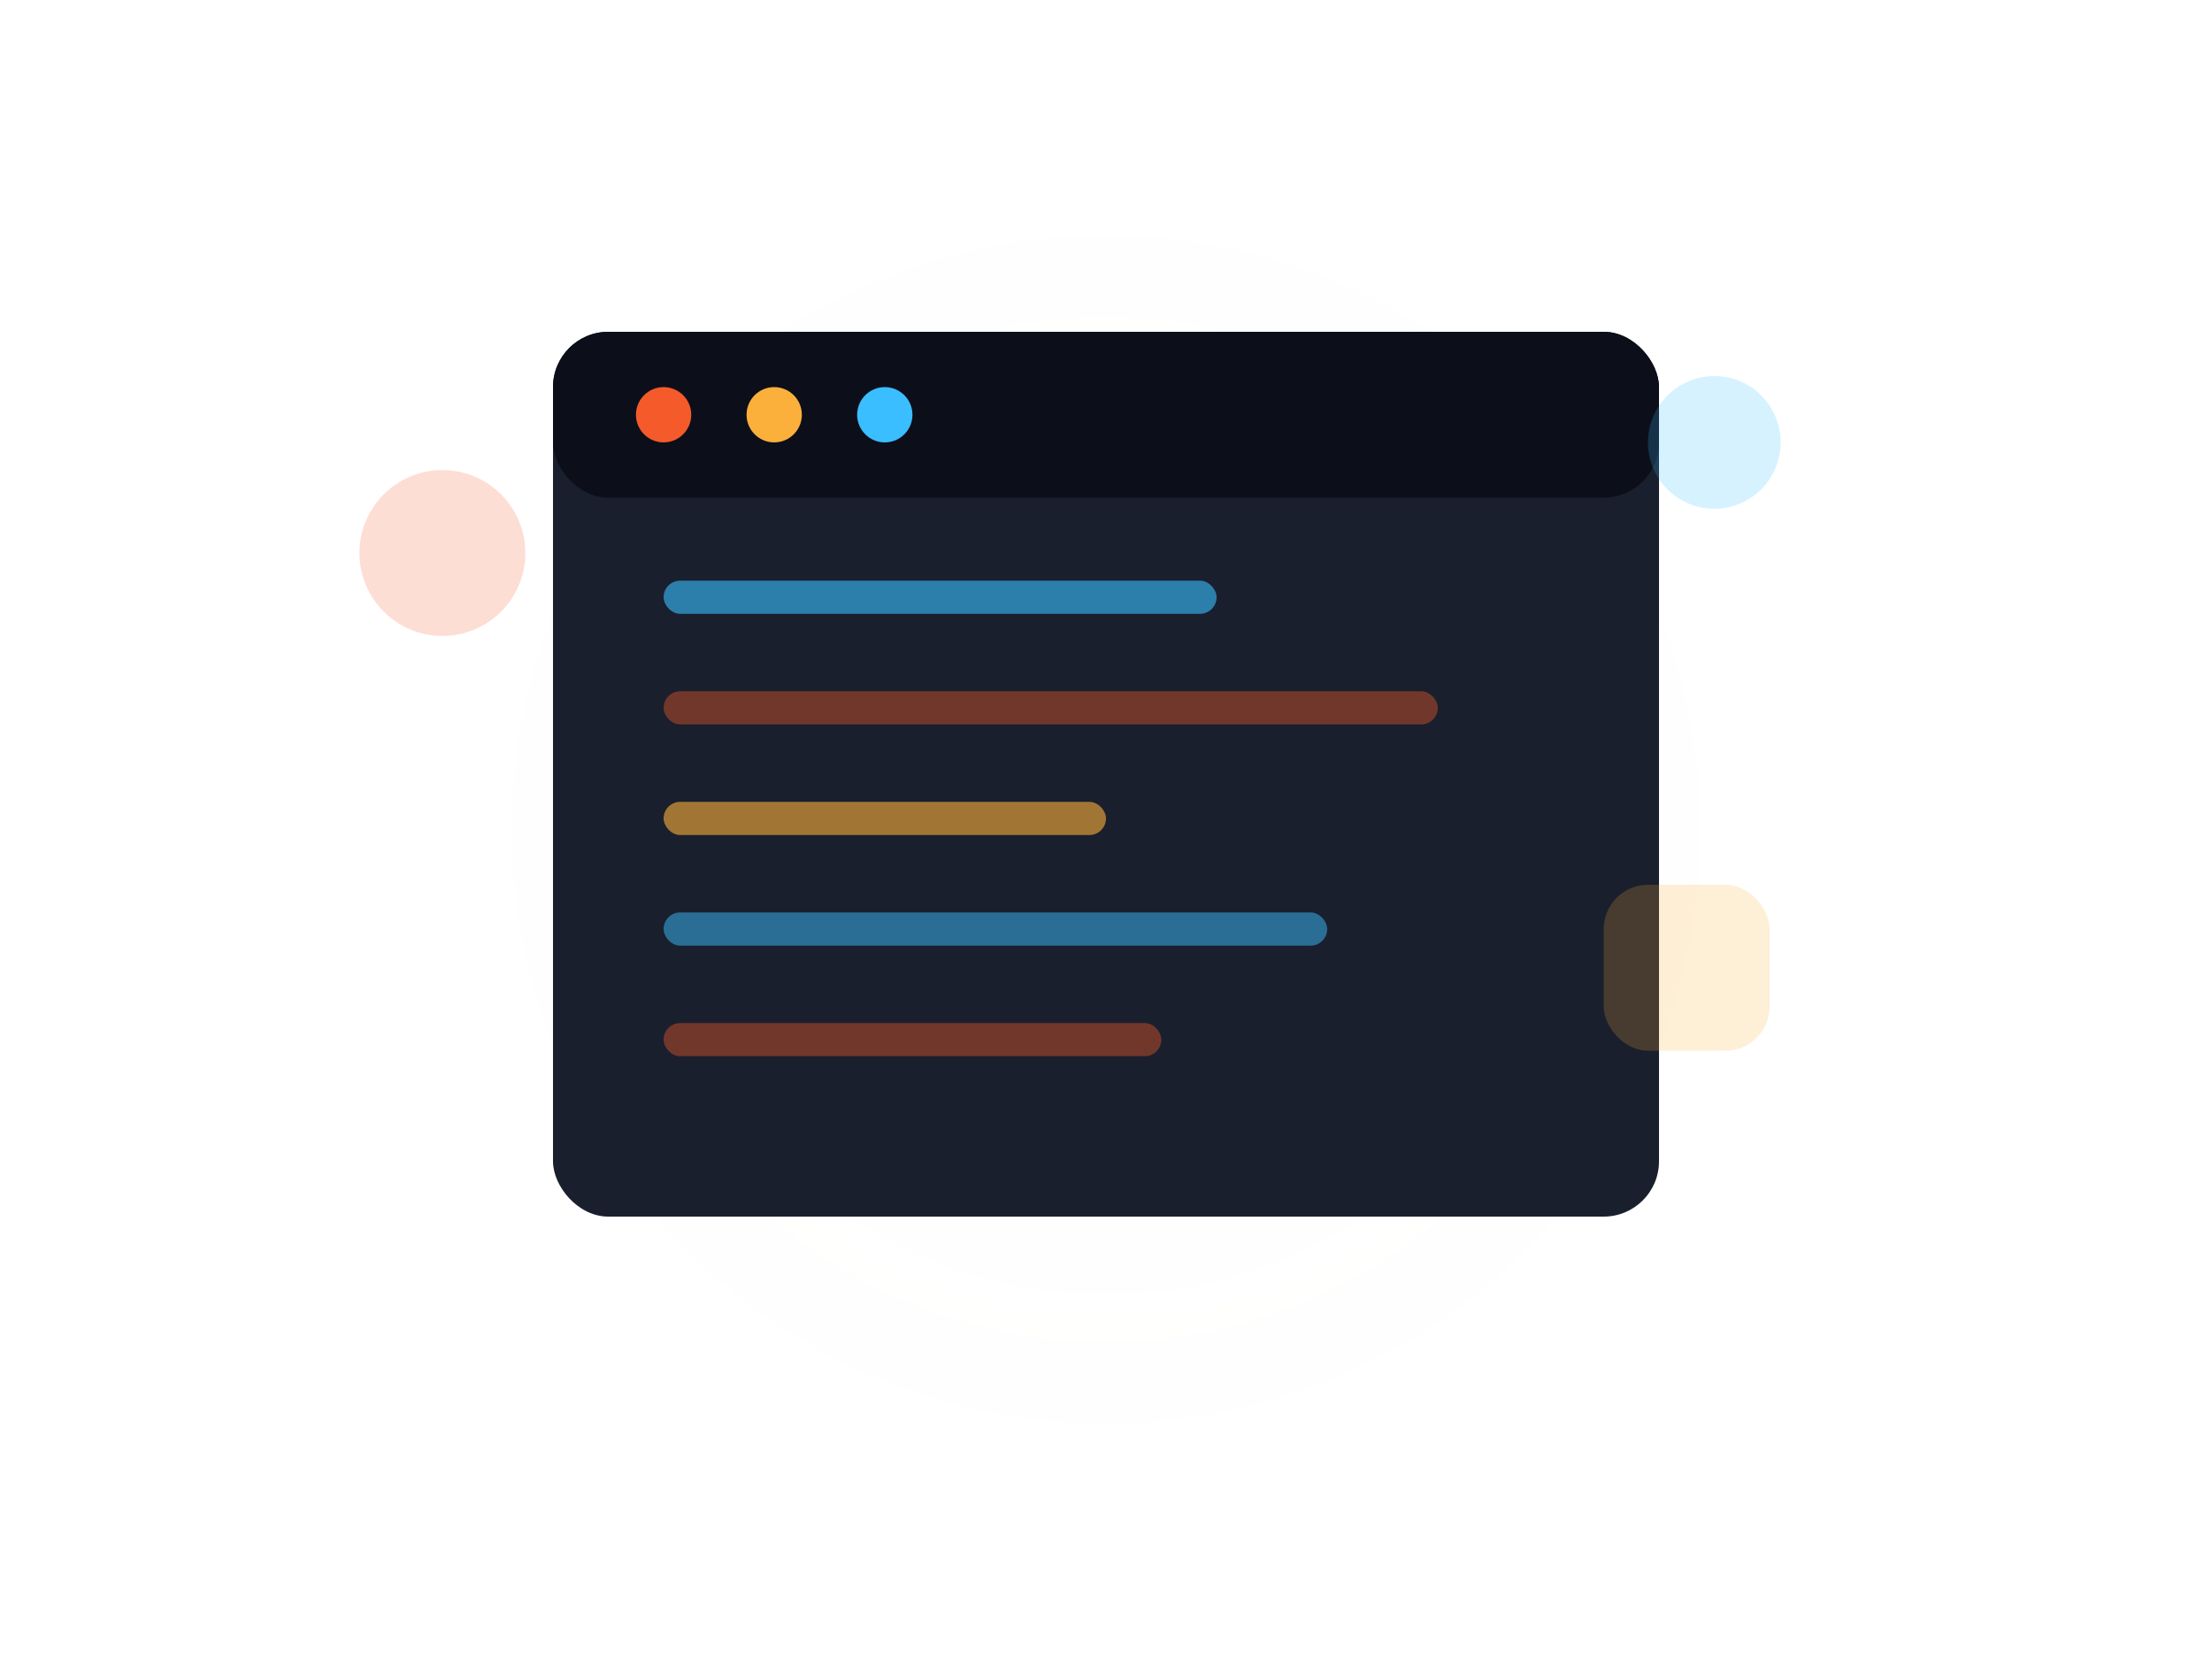<?xml version="1.0" encoding="UTF-8"?>
<svg width="400" height="300" viewBox="0 0 400 300" fill="none" xmlns="http://www.w3.org/2000/svg">
  <!-- Background Glow -->
  <circle cx="200" cy="150" r="120" fill="url(#glow)" opacity="0.1"/>
  
  <!-- Main Elements -->
  <g transform="translate(100,60)">
    <!-- Code Window -->
    <rect x="0" y="0" width="200" height="160" rx="10" fill="#1a1f2d"/>
    <rect x="0" y="0" width="200" height="30" rx="10" fill="#0C0F1A"/>
    
    <!-- Window Controls -->
    <circle cx="20" cy="15" r="5" fill="#F55A2A"/>
    <circle cx="40" cy="15" r="5" fill="#FBB03B"/>
    <circle cx="60" cy="15" r="5" fill="#3ABEFF"/>
    
    <!-- Code Lines -->
    <rect x="20" y="45" width="100" height="6" rx="3" fill="#3ABEFF" opacity="0.6"/>
    <rect x="20" y="65" width="140" height="6" rx="3" fill="#F55A2A" opacity="0.4"/>
    <rect x="20" y="85" width="80" height="6" rx="3" fill="#FBB03B" opacity="0.6"/>
    <rect x="20" y="105" width="120" height="6" rx="3" fill="#3ABEFF" opacity="0.5"/>
    <rect x="20" y="125" width="90" height="6" rx="3" fill="#F55A2A" opacity="0.4"/>
    
    <!-- Floating Elements -->
    <circle cx="-20" cy="40" r="15" fill="#F55A2A" opacity="0.2"/>
    <rect x="190" y="100" width="30" height="30" rx="8" fill="#FBB03B" opacity="0.2"/>
    <circle cx="210" cy="20" r="12" fill="#3ABEFF" opacity="0.2"/>
  </g>

  <!-- Gradients -->
  <defs>
    <radialGradient id="glow" cx="0.5" cy="0.5" r="0.5">
      <stop offset="0%" stop-color="#3ABEFF" stop-opacity="0.2"/>
      <stop offset="100%" stop-color="#F55A2A" stop-opacity="0"/>
    </radialGradient>
  </defs>
</svg> 